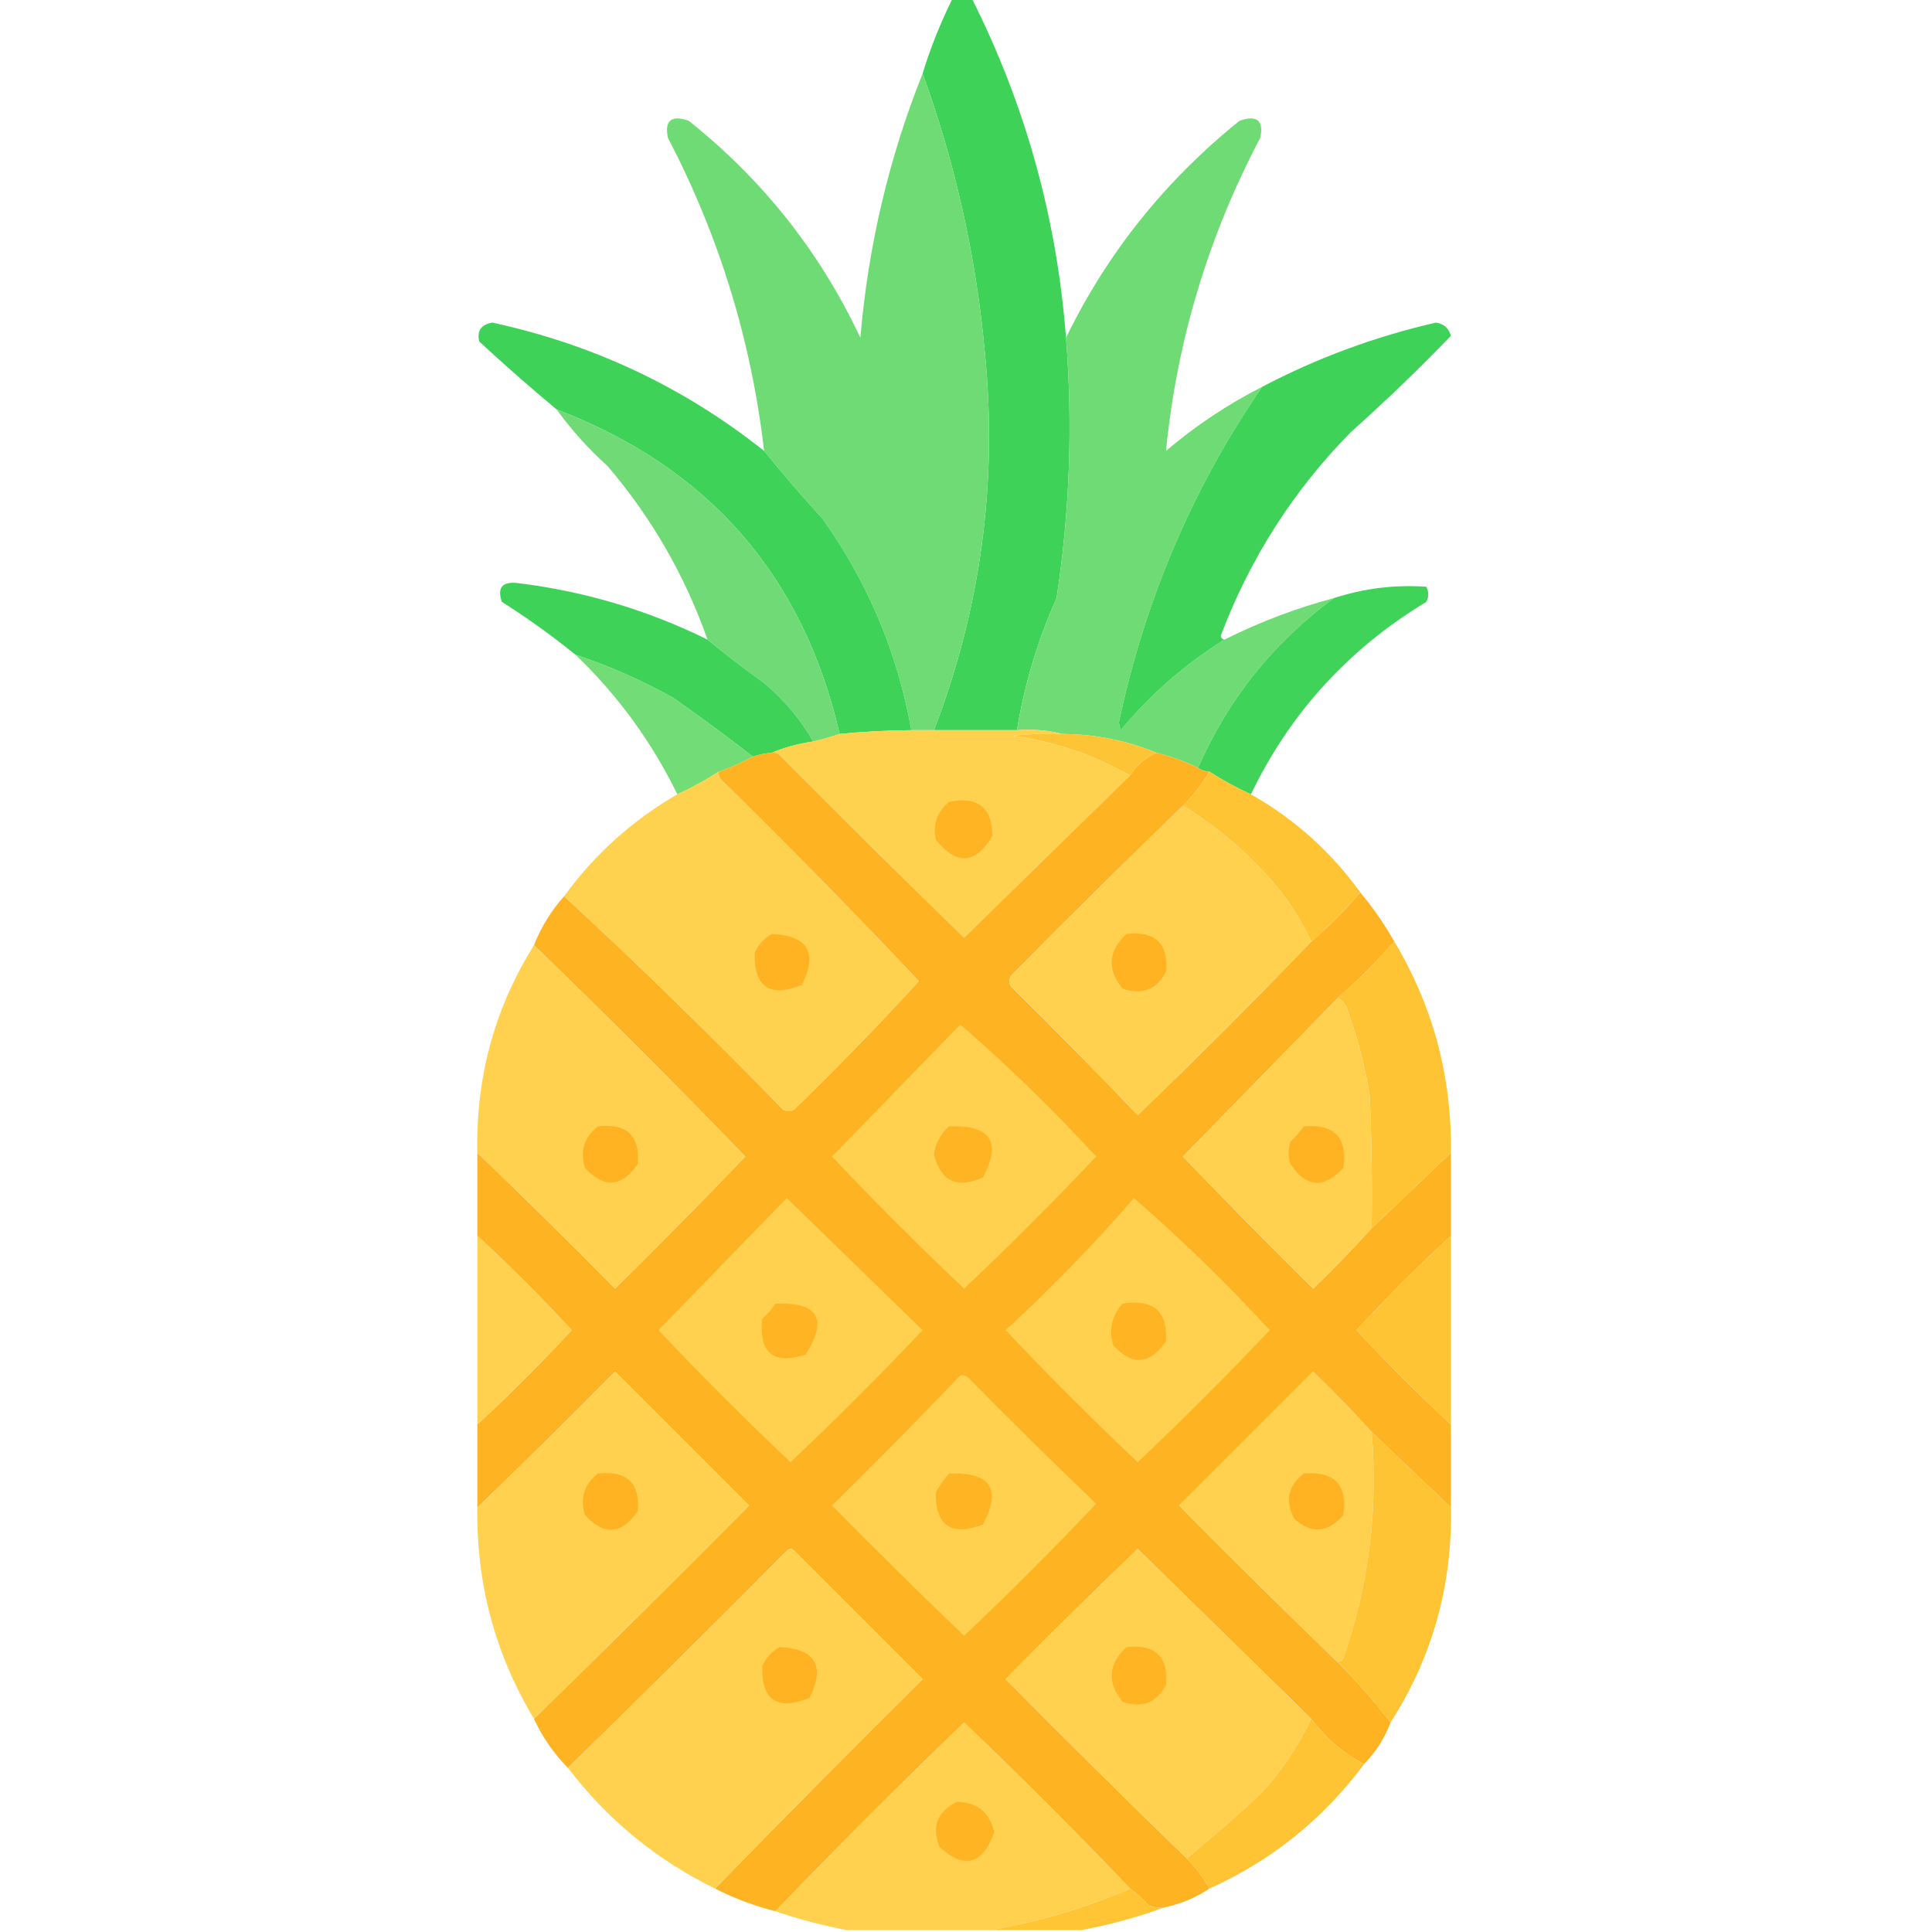 <svg width="100" height="100" viewBox="0 0 100 100" fill="none" xmlns="http://www.w3.org/2000/svg">
<g clip-path="url(#clip0_190_3877)">
<path fill-rule="evenodd" clip-rule="evenodd" d="M49.316 -0.098C49.642 -0.098 49.967 -0.098 50.293 -0.098C53.075 5.43 54.703 11.29 55.176 17.48C55.533 21.991 55.37 26.484 54.688 30.957C53.707 33.148 53.024 35.427 52.637 37.793C51.205 37.793 49.772 37.793 48.34 37.793C50.763 31.508 51.642 24.998 50.977 18.262C50.527 13.3 49.453 8.483 47.754 3.809C48.166 2.464 48.687 1.162 49.316 -0.098Z" fill="#3ED358"/>
<path opacity="0.99" fill-rule="evenodd" clip-rule="evenodd" d="M47.754 3.809C49.453 8.483 50.527 13.3 50.977 18.262C51.642 24.998 50.763 31.508 48.34 37.793C47.95 37.793 47.559 37.793 47.168 37.793C46.455 33.796 44.925 30.15 42.578 26.855C41.524 25.705 40.515 24.533 39.551 23.34C38.888 17.628 37.228 12.225 34.571 7.129C34.388 6.234 34.746 5.941 35.645 6.25C39.488 9.31 42.45 13.053 44.532 17.48C44.936 12.738 46.01 8.181 47.754 3.809Z" fill="#6EDB74"/>
<path opacity="0.992" fill-rule="evenodd" clip-rule="evenodd" d="M65.332 20.02C61.744 25.224 59.27 31.019 57.91 37.403C57.943 37.533 57.975 37.663 58.008 37.793C59.559 35.932 61.349 34.369 63.379 33.106C65.192 32.198 67.08 31.482 69.043 30.957C65.906 33.266 63.562 36.196 62.012 39.746C61.324 39.409 60.608 39.148 59.863 38.965C58.321 38.328 56.694 38.002 54.98 37.989C54.239 37.797 53.457 37.731 52.637 37.793C53.024 35.427 53.707 33.149 54.688 30.957C55.37 26.484 55.533 21.992 55.176 17.481C57.318 13.088 60.313 9.345 64.16 6.25C65.059 5.941 65.417 6.234 65.234 7.129C62.545 12.225 60.917 17.629 60.352 23.34C61.882 22.037 63.543 20.93 65.332 20.02Z" fill="#6EDA74"/>
<path fill-rule="evenodd" clip-rule="evenodd" d="M39.551 23.34C40.515 24.533 41.524 25.705 42.578 26.855C44.925 30.15 46.455 33.796 47.168 37.793C45.928 37.804 44.691 37.869 43.457 37.988C41.574 29.807 36.691 24.208 28.809 21.191C27.449 20.06 26.114 18.888 24.805 17.676C24.676 17.119 24.904 16.793 25.488 16.699C30.72 17.832 35.407 20.045 39.551 23.34Z" fill="#3ED358"/>
<path fill-rule="evenodd" clip-rule="evenodd" d="M63.379 33.105C61.349 34.369 59.559 35.931 58.008 37.793C57.975 37.663 57.943 37.533 57.91 37.402C59.27 31.018 61.744 25.224 65.332 20.02C68.165 18.532 71.159 17.425 74.316 16.699C74.728 16.753 74.989 16.981 75.098 17.383C73.444 19.101 71.719 20.761 69.922 22.363C66.94 25.395 64.694 28.911 63.184 32.91C63.208 33.029 63.273 33.094 63.379 33.105Z" fill="#3ED358"/>
<path opacity="0.988" fill-rule="evenodd" clip-rule="evenodd" d="M28.809 21.191C36.691 24.208 41.574 29.807 43.457 37.988C43.024 38.138 42.569 38.269 42.09 38.379C41.436 37.235 40.59 36.225 39.551 35.352C38.538 34.63 37.562 33.881 36.621 33.105C35.449 29.783 33.723 26.788 31.445 24.121C30.453 23.228 29.575 22.252 28.809 21.191Z" fill="#6EDA74"/>
<path fill-rule="evenodd" clip-rule="evenodd" d="M36.621 33.106C37.562 33.881 38.538 34.63 39.551 35.352C40.59 36.226 41.437 37.235 42.09 38.379C41.329 38.488 40.613 38.683 39.942 38.965C39.606 38.99 39.281 39.056 38.965 39.16C37.632 38.123 36.265 37.114 34.863 36.133C33.241 35.225 31.549 34.476 29.785 33.887C28.573 32.906 27.304 31.994 25.977 31.153C25.728 30.424 25.989 30.099 26.758 30.176C30.22 30.594 33.508 31.57 36.621 33.106Z" fill="#3ED358"/>
<path fill-rule="evenodd" clip-rule="evenodd" d="M64.746 41.113C63.999 40.772 63.283 40.382 62.598 39.941C62.381 39.93 62.186 39.865 62.012 39.746C63.562 36.195 65.906 33.266 69.043 30.957C70.618 30.45 72.213 30.254 73.828 30.371C73.958 30.631 73.958 30.892 73.828 31.152C69.807 33.578 66.779 36.898 64.746 41.113Z" fill="#3FD359"/>
<path opacity="0.974" fill-rule="evenodd" clip-rule="evenodd" d="M29.785 33.887C31.548 34.475 33.241 35.224 34.863 36.133C36.265 37.114 37.632 38.123 38.965 39.16C38.415 39.467 37.829 39.727 37.207 39.941C36.517 40.384 35.801 40.775 35.059 41.113C33.731 38.393 31.973 35.984 29.785 33.887Z" fill="#6FDB74"/>
<path fill-rule="evenodd" clip-rule="evenodd" d="M47.168 37.793C47.559 37.793 47.949 37.793 48.34 37.793C49.772 37.793 51.205 37.793 52.637 37.793C53.457 37.731 54.239 37.796 54.98 37.988C54.132 37.956 53.285 37.989 52.441 38.086C54.607 38.393 56.625 39.077 58.496 40.137C55.636 42.932 52.771 45.732 49.902 48.535C46.682 45.413 43.492 42.255 40.332 39.063C40.216 38.972 40.086 38.939 39.941 38.965C40.613 38.683 41.329 38.487 42.09 38.379C42.569 38.269 43.024 38.138 43.457 37.988C44.69 37.869 45.928 37.804 47.168 37.793Z" fill="#FED14F"/>
<path fill-rule="evenodd" clip-rule="evenodd" d="M54.98 37.988C56.694 38.001 58.321 38.327 59.863 38.964C59.286 39.216 58.831 39.606 58.496 40.136C56.625 39.076 54.607 38.392 52.441 38.085C53.285 37.988 54.132 37.955 54.98 37.988Z" fill="#FDC535"/>
<path fill-rule="evenodd" clip-rule="evenodd" d="M39.941 38.965C40.086 38.939 40.216 38.971 40.332 39.062C43.492 42.255 46.682 45.413 49.902 48.535C52.771 45.731 55.636 42.932 58.496 40.136C58.831 39.606 59.286 39.216 59.863 38.965C60.608 39.148 61.324 39.408 62.012 39.746C62.186 39.865 62.381 39.93 62.598 39.941C62.221 40.579 61.765 41.165 61.23 41.699C58.242 44.589 55.28 47.519 52.344 50.488C52.214 50.683 52.214 50.879 52.344 51.074C54.56 53.258 56.741 55.471 58.887 57.715C61.951 54.781 64.945 51.786 67.871 48.73C68.783 47.949 69.629 47.103 70.41 46.191C71.066 46.979 71.652 47.825 72.168 48.73C71.251 49.777 70.275 50.754 69.238 51.66C66.573 54.39 63.904 57.124 61.23 59.863C63.441 62.171 65.687 64.45 67.969 66.699C69.018 65.683 70.027 64.641 70.996 63.574C72.363 62.272 73.731 60.97 75.098 59.668C75.098 61.1 75.098 62.532 75.098 63.965C73.409 65.523 71.781 67.15 70.215 68.847C71.776 70.539 73.404 72.166 75.098 73.73C75.098 75.162 75.098 76.595 75.098 78.027C73.731 76.725 72.363 75.423 70.996 74.121C70.027 73.053 69.018 72.012 67.969 70.996C65.658 73.307 63.346 75.618 61.035 77.929C63.744 80.671 66.478 83.373 69.238 86.035C70.227 87.022 71.138 88.064 71.973 89.16C71.663 89.977 71.207 90.693 70.606 91.308C69.522 90.746 68.61 89.965 67.871 88.965C64.88 86.039 61.886 83.109 58.887 80.175C56.578 82.386 54.3 84.632 52.051 86.914C55.15 90.046 58.275 93.138 61.426 96.191C61.896 96.66 62.287 97.181 62.598 97.754C61.892 98.228 61.111 98.554 60.254 98.73C59.986 98.761 59.725 98.728 59.473 98.632C59.172 98.299 58.847 98.006 58.496 97.754C55.701 94.828 52.836 91.963 49.902 89.16C46.578 92.354 43.323 95.609 40.137 98.925C39.051 98.65 38.009 98.26 37.012 97.754C40.553 94.115 44.134 90.501 47.754 86.914C45.54 84.7 43.327 82.487 41.113 80.273C40.983 80.143 40.853 80.143 40.723 80.273C36.972 84.056 33.196 87.799 29.395 91.504C28.667 90.767 28.081 89.92 27.637 88.965C31.368 85.331 35.079 81.652 38.77 77.929C36.458 75.618 34.147 73.307 31.836 70.996C29.485 73.379 27.109 75.723 24.707 78.027C24.707 76.595 24.707 75.162 24.707 73.73C26.396 72.172 28.023 70.544 29.59 68.847C28.023 67.15 26.396 65.523 24.707 63.965C24.707 62.532 24.707 61.1 24.707 59.668C27.109 61.972 29.485 64.316 31.836 66.699C34.117 64.45 36.364 62.171 38.574 59.863C34.989 56.148 31.344 52.502 27.637 48.925C28.008 47.987 28.529 47.14 29.199 46.386C33.056 49.95 36.832 53.629 40.527 57.422C40.723 57.552 40.918 57.552 41.113 57.422C43.335 55.265 45.484 53.051 47.559 50.781C44.214 47.241 40.796 43.758 37.305 40.332C37.214 40.216 37.181 40.085 37.207 39.941C37.829 39.727 38.415 39.466 38.965 39.16C39.281 39.055 39.606 38.99 39.941 38.965Z" fill="#FEB322"/>
<path opacity="0.999" fill-rule="evenodd" clip-rule="evenodd" d="M62.598 39.941C63.283 40.382 63.999 40.772 64.746 41.113C66.998 42.389 68.886 44.081 70.41 46.191C69.629 47.103 68.783 47.949 67.871 48.73C67.379 47.682 66.76 46.706 66.016 45.801C64.614 44.169 63.019 42.802 61.23 41.699C61.765 41.165 62.221 40.58 62.598 39.941Z" fill="#FEC433"/>
<path opacity="0.996" fill-rule="evenodd" clip-rule="evenodd" d="M37.207 39.941C37.181 40.086 37.214 40.216 37.305 40.332C40.796 43.758 44.214 47.241 47.559 50.781C45.484 53.052 43.335 55.265 41.113 57.422C40.918 57.552 40.723 57.552 40.527 57.422C36.832 53.629 33.056 49.95 29.199 46.387C30.788 44.212 32.741 42.454 35.059 41.113C35.801 40.775 36.517 40.384 37.207 39.941Z" fill="#FED14F"/>
<path fill-rule="evenodd" clip-rule="evenodd" d="M49.121 41.504C50.61 41.206 51.359 41.792 51.367 43.262C50.493 44.742 49.516 44.807 48.438 43.457C48.278 42.67 48.506 42.019 49.121 41.504Z" fill="#FFB424"/>
<path fill-rule="evenodd" clip-rule="evenodd" d="M61.23 41.699C63.019 42.802 64.614 44.169 66.016 45.801C66.76 46.706 67.379 47.682 67.871 48.73C64.946 51.786 61.951 54.781 58.887 57.715C56.741 55.471 54.56 53.258 52.344 51.074C52.214 50.879 52.214 50.684 52.344 50.488C55.28 47.519 58.242 44.59 61.23 41.699Z" fill="#FFD14F"/>
<path fill-rule="evenodd" clip-rule="evenodd" d="M39.941 48.34C41.818 48.425 42.339 49.304 41.504 50.977C39.836 51.651 39.022 51.097 39.062 49.316C39.263 48.889 39.556 48.564 39.941 48.34Z" fill="#FFB323"/>
<path fill-rule="evenodd" clip-rule="evenodd" d="M58.301 48.34C59.798 48.177 60.481 48.828 60.352 50.293C59.876 51.216 59.127 51.509 58.106 51.172C57.291 50.172 57.356 49.228 58.301 48.34Z" fill="#FFB323"/>
<path opacity="0.994" fill-rule="evenodd" clip-rule="evenodd" d="M27.637 48.926C31.344 52.502 34.99 56.148 38.574 59.863C36.364 62.172 34.118 64.45 31.836 66.699C29.485 64.316 27.109 61.972 24.707 59.668C24.623 55.772 25.599 52.191 27.637 48.926Z" fill="#FFD14F"/>
<path fill-rule="evenodd" clip-rule="evenodd" d="M72.168 48.73C74.173 52.08 75.15 55.726 75.098 59.668C73.731 60.97 72.363 62.272 70.996 63.574C71.029 61.295 70.996 59.016 70.898 56.738C70.661 55.201 70.27 53.704 69.727 52.246C69.653 51.965 69.49 51.769 69.238 51.66C70.275 50.754 71.251 49.777 72.168 48.73Z" fill="#FFC433"/>
<path fill-rule="evenodd" clip-rule="evenodd" d="M69.238 51.66C69.49 51.769 69.653 51.965 69.727 52.246C70.27 53.704 70.661 55.201 70.898 56.738C70.996 59.016 71.029 61.295 70.996 63.574C70.027 64.642 69.018 65.683 67.969 66.699C65.687 64.45 63.441 62.172 61.23 59.863C63.904 57.125 66.573 54.39 69.238 51.66Z" fill="#FFD14F"/>
<path fill-rule="evenodd" clip-rule="evenodd" d="M49.707 53.027C52.167 55.161 54.511 57.44 56.738 59.863C54.525 62.207 52.246 64.486 49.902 66.699C47.559 64.486 45.28 62.207 43.066 59.863C45.284 57.581 47.498 55.302 49.707 53.027Z" fill="#FFD14F"/>
<path fill-rule="evenodd" clip-rule="evenodd" d="M30.957 58.301C32.453 58.138 33.137 58.788 33.008 60.254C32.178 61.456 31.266 61.521 30.274 60.449C30.012 59.563 30.24 58.846 30.957 58.301Z" fill="#FFB322"/>
<path fill-rule="evenodd" clip-rule="evenodd" d="M49.121 58.301C51.273 58.216 51.858 59.095 50.879 60.938C49.554 61.545 48.708 61.154 48.34 59.766C48.423 59.175 48.684 58.687 49.121 58.301Z" fill="#FFB424"/>
<path fill-rule="evenodd" clip-rule="evenodd" d="M67.481 58.301C69.073 58.168 69.757 58.884 69.531 60.449C68.522 61.541 67.611 61.476 66.797 60.254C66.667 59.863 66.667 59.473 66.797 59.082C67.066 58.847 67.293 58.586 67.481 58.301Z" fill="#FFB323"/>
<path fill-rule="evenodd" clip-rule="evenodd" d="M40.723 62.012C43.053 64.277 45.397 66.555 47.754 68.848C45.54 71.191 43.262 73.47 40.918 75.684C38.574 73.47 36.295 71.191 34.082 68.848C36.3 66.565 38.513 64.286 40.723 62.012Z" fill="#FFD14F"/>
<path fill-rule="evenodd" clip-rule="evenodd" d="M58.691 62.012C61.151 64.145 63.495 66.424 65.723 68.848C63.509 71.191 61.23 73.47 58.887 75.684C56.543 73.47 54.264 71.191 52.051 68.848C54.409 66.685 56.623 64.406 58.691 62.012Z" fill="#FFD14F"/>
<path opacity="0.995" fill-rule="evenodd" clip-rule="evenodd" d="M24.707 63.965C26.396 65.523 28.023 67.151 29.59 68.848C28.023 70.544 26.396 72.172 24.707 73.731C24.707 70.475 24.707 67.22 24.707 63.965Z" fill="#FFD14F"/>
<path fill-rule="evenodd" clip-rule="evenodd" d="M75.098 63.965C75.098 67.22 75.098 70.475 75.098 73.731C73.404 72.167 71.776 70.539 70.215 68.848C71.781 67.151 73.409 65.523 75.098 63.965Z" fill="#FFC434"/>
<path fill-rule="evenodd" clip-rule="evenodd" d="M40.137 67.48C42.347 67.381 42.868 68.26 41.699 70.117C40.019 70.651 39.27 70.032 39.453 68.261C39.722 68.026 39.95 67.766 40.137 67.48Z" fill="#FFB423"/>
<path fill-rule="evenodd" clip-rule="evenodd" d="M58.105 67.48C59.699 67.221 60.448 67.872 60.351 69.433C59.511 70.637 58.6 70.702 57.617 69.629C57.385 68.8 57.548 68.084 58.105 67.48Z" fill="#FFB423"/>
<path opacity="0.994" fill-rule="evenodd" clip-rule="evenodd" d="M27.637 88.965C25.627 85.616 24.651 81.971 24.707 78.027C27.109 75.723 29.485 73.379 31.836 70.996C34.147 73.307 36.458 75.619 38.769 77.93C35.079 81.653 31.368 85.331 27.637 88.965Z" fill="#FFD14F"/>
<path fill-rule="evenodd" clip-rule="evenodd" d="M49.707 71.191C49.851 71.165 49.982 71.198 50.098 71.289C52.281 73.505 54.495 75.686 56.738 77.832C54.525 80.175 52.246 82.454 49.902 84.668C47.594 82.457 45.315 80.211 43.066 77.929C45.319 75.709 47.533 73.463 49.707 71.191Z" fill="#FFD14F"/>
<path fill-rule="evenodd" clip-rule="evenodd" d="M70.996 74.121C71.34 78.142 70.852 82.048 69.531 85.84C69.456 85.948 69.359 86.013 69.238 86.035C66.478 83.373 63.744 80.671 61.035 77.93C63.346 75.619 65.658 73.307 67.969 70.996C69.018 72.012 70.027 73.054 70.996 74.121Z" fill="#FFD14F"/>
<path fill-rule="evenodd" clip-rule="evenodd" d="M70.996 74.121C72.363 75.423 73.731 76.725 75.098 78.027C75.176 82.079 74.134 85.79 71.973 89.16C71.138 88.064 70.227 87.023 69.238 86.035C69.359 86.013 69.456 85.948 69.531 85.84C70.852 82.048 71.34 78.142 70.996 74.121Z" fill="#FFC433"/>
<path fill-rule="evenodd" clip-rule="evenodd" d="M30.957 76.27C32.453 76.106 33.137 76.757 33.008 78.223C32.178 79.425 31.266 79.49 30.274 78.418C30.012 77.531 30.24 76.815 30.957 76.27Z" fill="#FFB322"/>
<path fill-rule="evenodd" clip-rule="evenodd" d="M49.121 76.27C51.273 76.185 51.858 77.064 50.879 78.906C49.228 79.532 48.414 78.978 48.438 77.246C48.632 76.89 48.86 76.565 49.121 76.27Z" fill="#FFB424"/>
<path fill-rule="evenodd" clip-rule="evenodd" d="M67.481 76.269C69.074 76.137 69.757 76.853 69.531 78.418C68.728 79.345 67.881 79.41 66.992 78.613C66.506 77.687 66.669 76.906 67.481 76.269Z" fill="#FFB322"/>
<path opacity="0.995" fill-rule="evenodd" clip-rule="evenodd" d="M37.012 97.754C33.983 96.271 31.444 94.188 29.395 91.504C33.196 87.8 36.972 84.056 40.723 80.273C40.853 80.143 40.983 80.143 41.113 80.273C43.327 82.487 45.54 84.701 47.754 86.914C44.134 90.502 40.553 94.115 37.012 97.754Z" fill="#FFD14F"/>
<path fill-rule="evenodd" clip-rule="evenodd" d="M67.871 88.965C67.193 90.393 66.314 91.695 65.234 92.871C63.985 94.024 62.715 95.131 61.426 96.191C58.275 93.138 55.15 90.046 52.051 86.914C54.3 84.633 56.578 82.386 58.887 80.176C61.886 83.11 64.88 86.039 67.871 88.965Z" fill="#FFD14F"/>
<path fill-rule="evenodd" clip-rule="evenodd" d="M40.332 85.254C42.209 85.339 42.73 86.218 41.895 87.891C40.217 88.553 39.404 88 39.453 86.231C39.654 85.803 39.947 85.478 40.332 85.254Z" fill="#FFB323"/>
<path fill-rule="evenodd" clip-rule="evenodd" d="M58.301 85.254C59.798 85.091 60.481 85.742 60.352 87.207C59.876 88.13 59.127 88.423 58.106 88.086C57.291 87.086 57.356 86.142 58.301 85.254Z" fill="#FFB423"/>
<path opacity="0.996" fill-rule="evenodd" clip-rule="evenodd" d="M58.496 97.754C56.154 98.766 53.745 99.482 51.27 99.902C48.795 99.902 46.322 99.902 43.848 99.902C42.59 99.669 41.352 99.344 40.137 98.926C43.323 95.61 46.578 92.354 49.902 89.16C52.836 91.964 55.701 94.828 58.496 97.754Z" fill="#FFD14F"/>
<path fill-rule="evenodd" clip-rule="evenodd" d="M67.871 88.965C68.61 89.966 69.522 90.747 70.606 91.309C68.489 94.156 65.82 96.304 62.598 97.754C62.287 97.181 61.896 96.66 61.426 96.191C62.715 95.131 63.985 94.024 65.234 92.871C66.314 91.695 67.193 90.393 67.871 88.965Z" fill="#FFC434"/>
<path fill-rule="evenodd" clip-rule="evenodd" d="M49.512 93.262C50.566 93.274 51.217 93.795 51.465 94.824C50.869 96.51 49.925 96.771 48.633 95.606C48.207 94.567 48.5 93.785 49.512 93.262Z" fill="#FFB424"/>
<path opacity="0.999" fill-rule="evenodd" clip-rule="evenodd" d="M58.496 97.754C58.847 98.006 59.172 98.299 59.473 98.633C59.725 98.728 59.986 98.761 60.254 98.731C58.852 99.244 57.419 99.634 55.957 99.902C54.395 99.902 52.832 99.902 51.27 99.902C53.745 99.482 56.154 98.766 58.496 97.754Z" fill="#FFC535"/>
</g>
<defs>
<clipPath id="clip0_190_3877">
<rect width="100" height="100" fill="white"/>
</clipPath>
</defs>
</svg>

